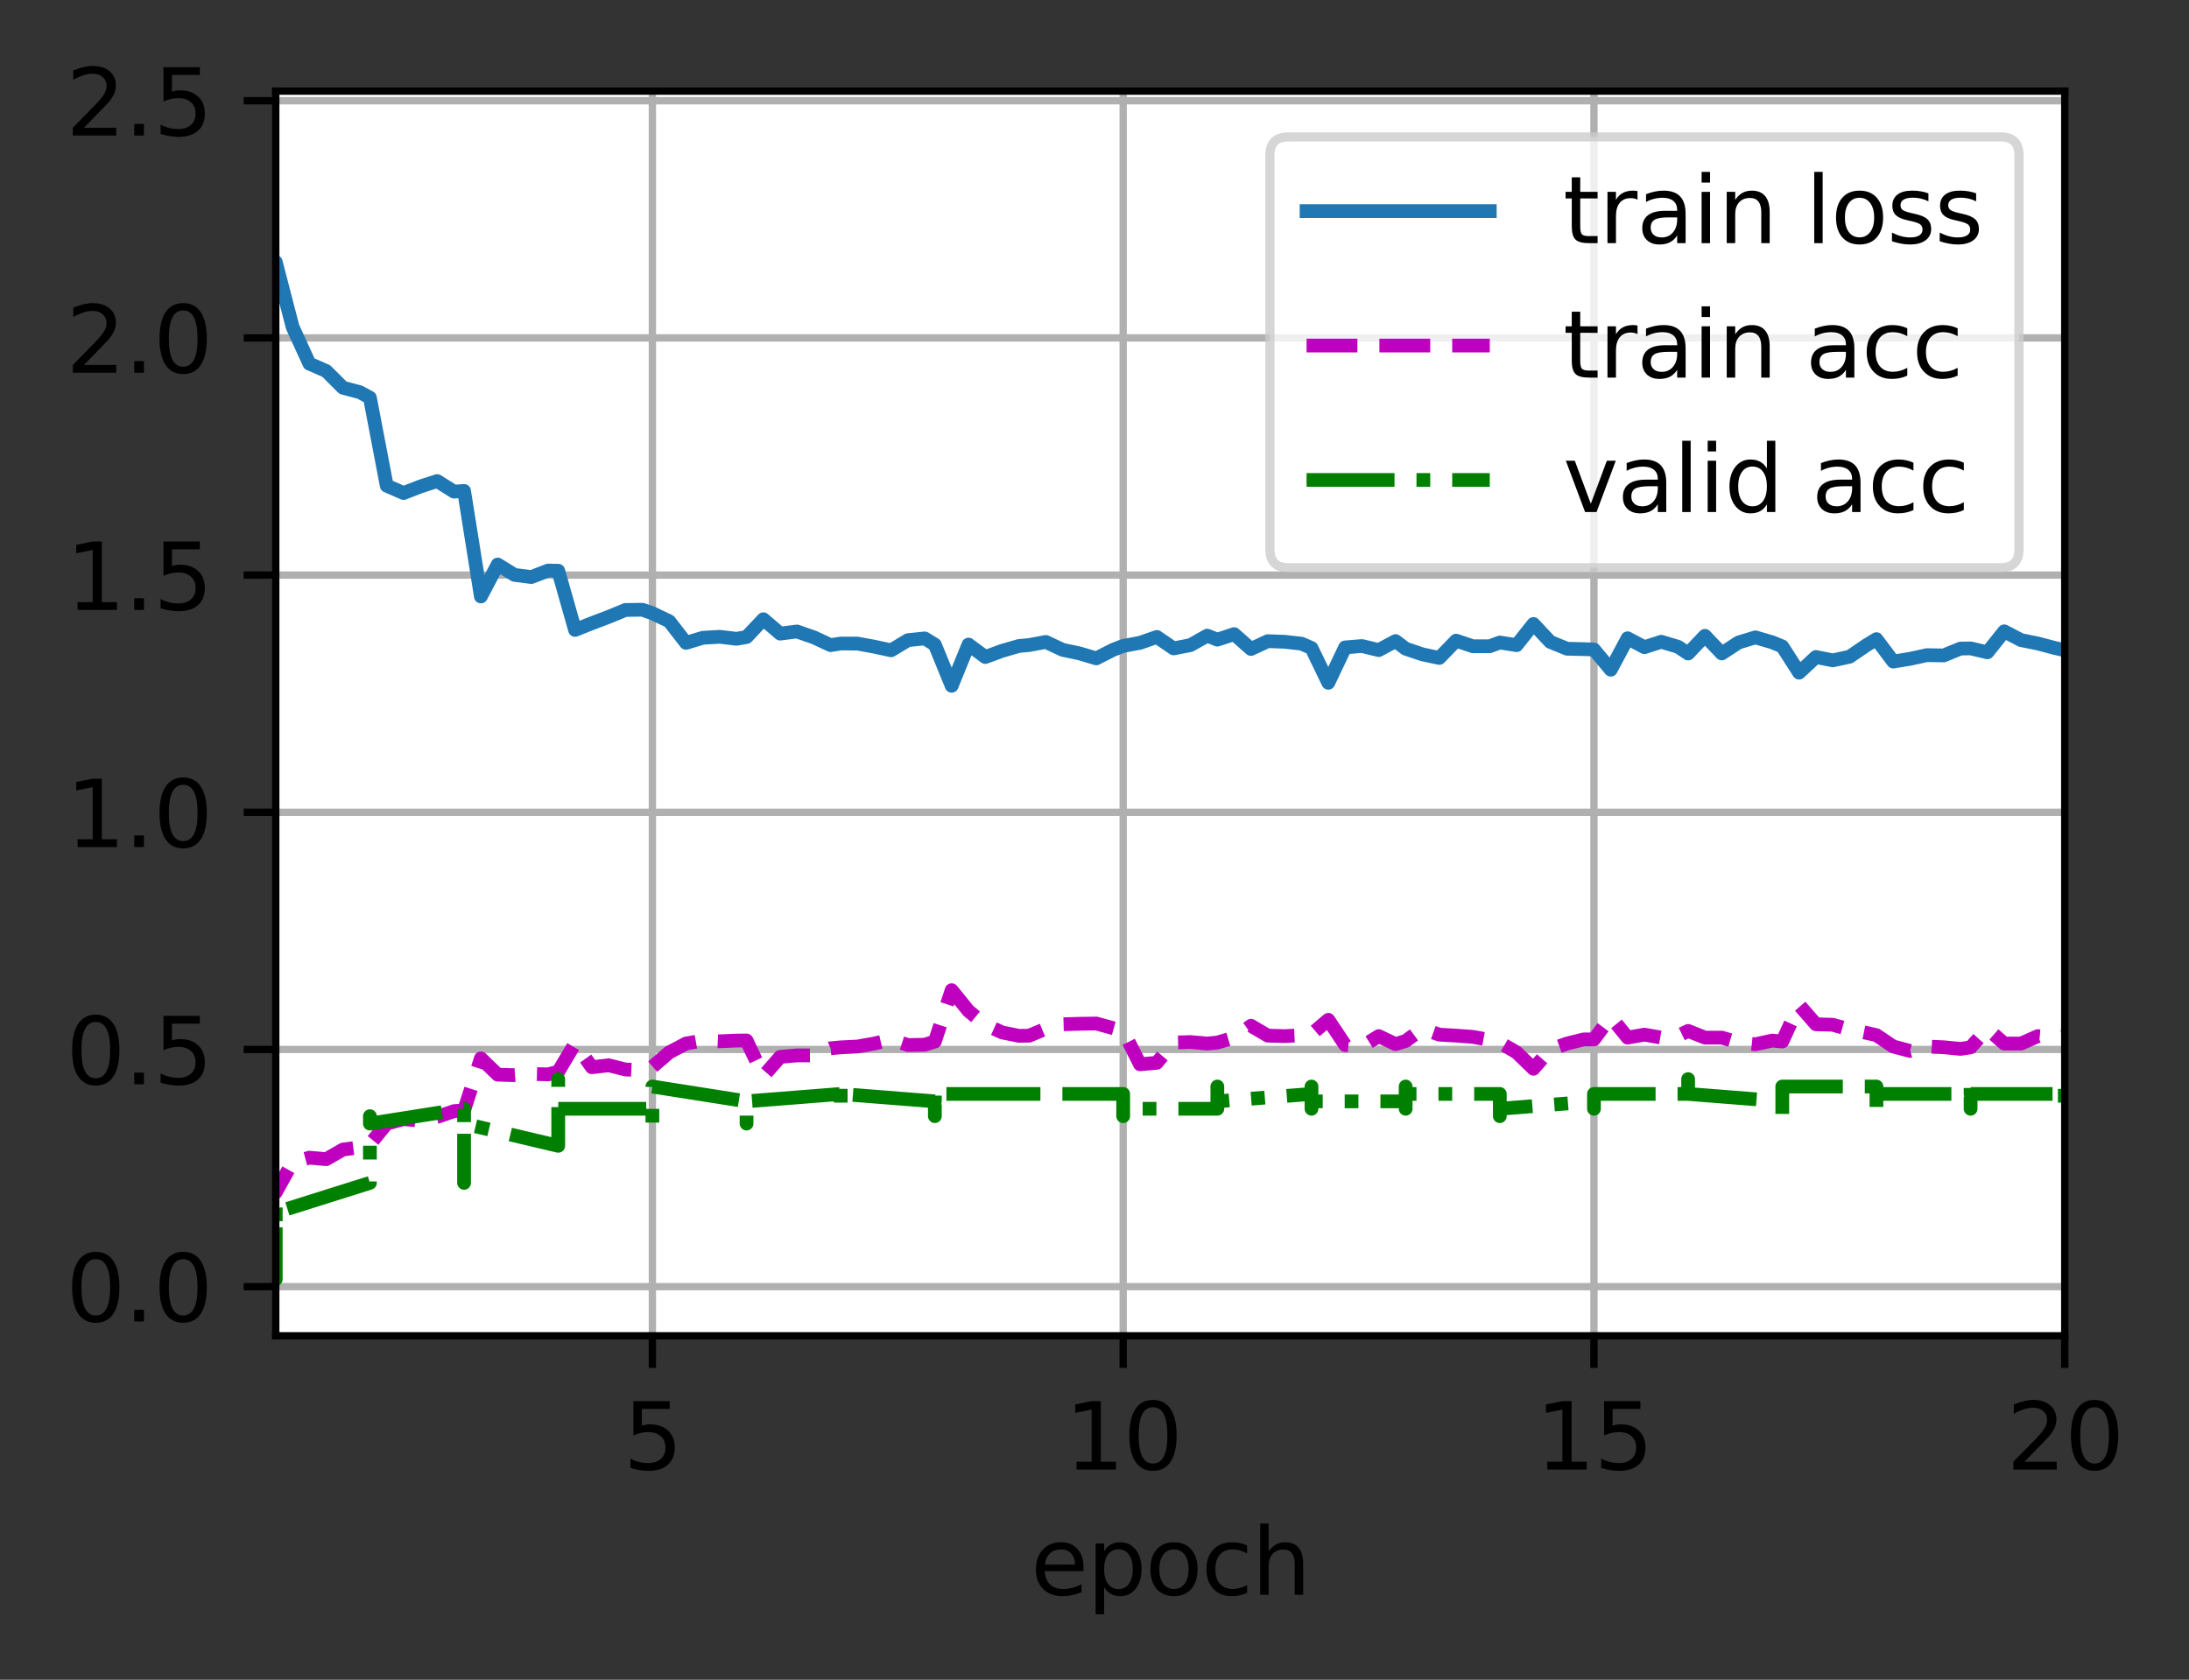 <?xml version="1.0" encoding="utf-8" standalone="no"?>
<!DOCTYPE svg PUBLIC "-//W3C//DTD SVG 1.1//EN"
  "http://www.w3.org/Graphics/SVG/1.1/DTD/svg11.dtd">
<svg height="183.407pt" version="1.1" viewBox="0 0 238.966 183.407" width="238.966pt" xmlns="http://www.w3.org/2000/svg" xmlns:xlink="http://www.w3.org/1999/xlink">
 <rect x="0" y="0" width="238.966" height="183.407" fill="#333333" stroke="none"/>
 <defs>
  <style type="text/css">*{stroke-linecap:butt;stroke-linejoin:round;}</style>
 </defs>
 <g id="figure_1">
  <g id="patch_1">
   <path d="M 0 183.407 
L 238.966 183.407 
L 238.966 0 
L 0 0 
z
" style="fill:none;"/>
  </g>
  <g id="axes_1">
   <g id="patch_2">
    <path d="M 30.103 145.85 
L 225.403 145.85 
L 225.403 9.95 
L 30.103 9.95 
z
" style="fill:#ffffff;"/>
   </g>
   <g id="matplotlib.axis_1">
    <g id="xtick_1">
     <g id="line2d_1">
      <path clip-path="url(#p17393585a7)" d="M 71.219 145.85 
L 71.219 9.95 
" style="fill:none;stroke:#b0b0b0;stroke-linecap:square;stroke-width:0.8;"/>
     </g>
     <g id="line2d_2">
      <defs>
       <path d="M 0 0 
L 0 3.5 
" id="mb99755f80c" style="stroke:#000000;stroke-width:0.8;"/>
      </defs>
      <g>
       <use style="stroke:#000000;stroke-width:0.8;" x="71.219" xlink:href="#mb99755f80c" y="145.85"/>
      </g>
     </g>
     <g id="text_1">
      <!-- 5 -->
      <g transform="translate(68.038 160.449)scale(0.1 -0.1)">
       <defs>
        <path d="M 691 4666 
L 3169 4666 
L 3169 4134 
L 1269 4134 
L 1269 2991 
Q 1406 3038 1543 3061 
Q 1681 3084 1819 3084 
Q 2600 3084 3056 2656 
Q 3513 2228 3513 1497 
Q 3513 744 3044 326 
Q 2575 -91 1722 -91 
Q 1428 -91 1123 -41 
Q 819 9 494 109 
L 494 744 
Q 775 591 1075 516 
Q 1375 441 1709 441 
Q 2250 441 2565 725 
Q 2881 1009 2881 1497 
Q 2881 1984 2565 2268 
Q 2250 2553 1709 2553 
Q 1456 2553 1204 2497 
Q 953 2441 691 2322 
L 691 4666 
z
" id="DejaVuSans-35" transform="scale(0.016)"/>
       </defs>
       <use xlink:href="#DejaVuSans-35"/>
      </g>
     </g>
    </g>
    <g id="xtick_2">
     <g id="line2d_3">
      <path clip-path="url(#p17393585a7)" d="M 122.614 145.85 
L 122.614 9.95 
" style="fill:none;stroke:#b0b0b0;stroke-linecap:square;stroke-width:0.8;"/>
     </g>
     <g id="line2d_4">
      <g>
       <use style="stroke:#000000;stroke-width:0.8;" x="122.614" xlink:href="#mb99755f80c" y="145.85"/>
      </g>
     </g>
     <g id="text_2">
      <!-- 10 -->
      <g transform="translate(116.251 160.449)scale(0.1 -0.1)">
       <defs>
        <path d="M 794 531 
L 1825 531 
L 1825 4091 
L 703 3866 
L 703 4441 
L 1819 4666 
L 2450 4666 
L 2450 531 
L 3481 531 
L 3481 0 
L 794 0 
L 794 531 
z
" id="DejaVuSans-31" transform="scale(0.016)"/>
        <path d="M 2034 4250 
Q 1547 4250 1301 3770 
Q 1056 3291 1056 2328 
Q 1056 1369 1301 889 
Q 1547 409 2034 409 
Q 2525 409 2770 889 
Q 3016 1369 3016 2328 
Q 3016 3291 2770 3770 
Q 2525 4250 2034 4250 
z
M 2034 4750 
Q 2819 4750 3233 4129 
Q 3647 3509 3647 2328 
Q 3647 1150 3233 529 
Q 2819 -91 2034 -91 
Q 1250 -91 836 529 
Q 422 1150 422 2328 
Q 422 3509 836 4129 
Q 1250 4750 2034 4750 
z
" id="DejaVuSans-30" transform="scale(0.016)"/>
       </defs>
       <use xlink:href="#DejaVuSans-31"/>
       <use x="63.623" xlink:href="#DejaVuSans-30"/>
      </g>
     </g>
    </g>
    <g id="xtick_3">
     <g id="line2d_5">
      <path clip-path="url(#p17393585a7)" d="M 174.008 145.85 
L 174.008 9.95 
" style="fill:none;stroke:#b0b0b0;stroke-linecap:square;stroke-width:0.8;"/>
     </g>
     <g id="line2d_6">
      <g>
       <use style="stroke:#000000;stroke-width:0.8;" x="174.008" xlink:href="#mb99755f80c" y="145.85"/>
      </g>
     </g>
     <g id="text_3">
      <!-- 15 -->
      <g transform="translate(167.646 160.449)scale(0.1 -0.1)">
       <use xlink:href="#DejaVuSans-31"/>
       <use x="63.623" xlink:href="#DejaVuSans-35"/>
      </g>
     </g>
    </g>
    <g id="xtick_4">
     <g id="line2d_7">
      <path clip-path="url(#p17393585a7)" d="M 225.403 145.85 
L 225.403 9.95 
" style="fill:none;stroke:#b0b0b0;stroke-linecap:square;stroke-width:0.8;"/>
     </g>
     <g id="line2d_8">
      <g>
       <use style="stroke:#000000;stroke-width:0.8;" x="225.403" xlink:href="#mb99755f80c" y="145.85"/>
      </g>
     </g>
     <g id="text_4">
      <!-- 20 -->
      <g transform="translate(219.041 160.449)scale(0.1 -0.1)">
       <defs>
        <path d="M 1228 531 
L 3431 531 
L 3431 0 
L 469 0 
L 469 531 
Q 828 903 1448 1529 
Q 2069 2156 2228 2338 
Q 2531 2678 2651 2914 
Q 2772 3150 2772 3378 
Q 2772 3750 2511 3984 
Q 2250 4219 1831 4219 
Q 1534 4219 1204 4116 
Q 875 4013 500 3803 
L 500 4441 
Q 881 4594 1212 4672 
Q 1544 4750 1819 4750 
Q 2544 4750 2975 4387 
Q 3406 4025 3406 3419 
Q 3406 3131 3298 2873 
Q 3191 2616 2906 2266 
Q 2828 2175 2409 1742 
Q 1991 1309 1228 531 
z
" id="DejaVuSans-32" transform="scale(0.016)"/>
       </defs>
       <use xlink:href="#DejaVuSans-32"/>
       <use x="63.623" xlink:href="#DejaVuSans-30"/>
      </g>
     </g>
    </g>
    <g id="text_5">
     <!-- epoch -->
     <g transform="translate(112.525 174.127)scale(0.1 -0.1)">
      <defs>
       <path d="M 3597 1894 
L 3597 1613 
L 953 1613 
Q 991 1019 1311 708 
Q 1631 397 2203 397 
Q 2534 397 2845 478 
Q 3156 559 3463 722 
L 3463 178 
Q 3153 47 2828 -22 
Q 2503 -91 2169 -91 
Q 1331 -91 842 396 
Q 353 884 353 1716 
Q 353 2575 817 3079 
Q 1281 3584 2069 3584 
Q 2775 3584 3186 3129 
Q 3597 2675 3597 1894 
z
M 3022 2063 
Q 3016 2534 2758 2815 
Q 2500 3097 2075 3097 
Q 1594 3097 1305 2825 
Q 1016 2553 972 2059 
L 3022 2063 
z
" id="DejaVuSans-65" transform="scale(0.016)"/>
       <path d="M 1159 525 
L 1159 -1331 
L 581 -1331 
L 581 3500 
L 1159 3500 
L 1159 2969 
Q 1341 3281 1617 3432 
Q 1894 3584 2278 3584 
Q 2916 3584 3314 3078 
Q 3713 2572 3713 1747 
Q 3713 922 3314 415 
Q 2916 -91 2278 -91 
Q 1894 -91 1617 61 
Q 1341 213 1159 525 
z
M 3116 1747 
Q 3116 2381 2855 2742 
Q 2594 3103 2138 3103 
Q 1681 3103 1420 2742 
Q 1159 2381 1159 1747 
Q 1159 1113 1420 752 
Q 1681 391 2138 391 
Q 2594 391 2855 752 
Q 3116 1113 3116 1747 
z
" id="DejaVuSans-70" transform="scale(0.016)"/>
       <path d="M 1959 3097 
Q 1497 3097 1228 2736 
Q 959 2375 959 1747 
Q 959 1119 1226 758 
Q 1494 397 1959 397 
Q 2419 397 2687 759 
Q 2956 1122 2956 1747 
Q 2956 2369 2687 2733 
Q 2419 3097 1959 3097 
z
M 1959 3584 
Q 2709 3584 3137 3096 
Q 3566 2609 3566 1747 
Q 3566 888 3137 398 
Q 2709 -91 1959 -91 
Q 1206 -91 779 398 
Q 353 888 353 1747 
Q 353 2609 779 3096 
Q 1206 3584 1959 3584 
z
" id="DejaVuSans-6f" transform="scale(0.016)"/>
       <path d="M 3122 3366 
L 3122 2828 
Q 2878 2963 2633 3030 
Q 2388 3097 2138 3097 
Q 1578 3097 1268 2742 
Q 959 2388 959 1747 
Q 959 1106 1268 751 
Q 1578 397 2138 397 
Q 2388 397 2633 464 
Q 2878 531 3122 666 
L 3122 134 
Q 2881 22 2623 -34 
Q 2366 -91 2075 -91 
Q 1284 -91 818 406 
Q 353 903 353 1747 
Q 353 2603 823 3093 
Q 1294 3584 2113 3584 
Q 2378 3584 2631 3529 
Q 2884 3475 3122 3366 
z
" id="DejaVuSans-63" transform="scale(0.016)"/>
       <path d="M 3513 2113 
L 3513 0 
L 2938 0 
L 2938 2094 
Q 2938 2591 2744 2837 
Q 2550 3084 2163 3084 
Q 1697 3084 1428 2787 
Q 1159 2491 1159 1978 
L 1159 0 
L 581 0 
L 581 4863 
L 1159 4863 
L 1159 2956 
Q 1366 3272 1645 3428 
Q 1925 3584 2291 3584 
Q 2894 3584 3203 3211 
Q 3513 2838 3513 2113 
z
" id="DejaVuSans-68" transform="scale(0.016)"/>
      </defs>
      <use xlink:href="#DejaVuSans-65"/>
      <use x="61.523" xlink:href="#DejaVuSans-70"/>
      <use x="125" xlink:href="#DejaVuSans-6f"/>
      <use x="186.182" xlink:href="#DejaVuSans-63"/>
      <use x="241.162" xlink:href="#DejaVuSans-68"/>
     </g>
    </g>
   </g>
   <g id="matplotlib.axis_2">
    <g id="ytick_1">
     <g id="line2d_9">
      <path clip-path="url(#p17393585a7)" d="M 30.103 140.482 
L 225.403 140.482 
" style="fill:none;stroke:#b0b0b0;stroke-linecap:square;stroke-width:0.8;"/>
     </g>
     <g id="line2d_10">
      <defs>
       <path d="M 0 0 
L -3.5 0 
" id="m2033b0dede" style="stroke:#000000;stroke-width:0.8;"/>
      </defs>
      <g>
       <use style="stroke:#000000;stroke-width:0.8;" x="30.103" xlink:href="#m2033b0dede" y="140.482"/>
      </g>
     </g>
     <g id="text_6">
      <!-- 0.0 -->
      <g transform="translate(7.2 144.282)scale(0.1 -0.1)">
       <defs>
        <path d="M 684 794 
L 1344 794 
L 1344 0 
L 684 0 
L 684 794 
z
" id="DejaVuSans-2e" transform="scale(0.016)"/>
       </defs>
       <use xlink:href="#DejaVuSans-30"/>
       <use x="63.623" xlink:href="#DejaVuSans-2e"/>
       <use x="95.41" xlink:href="#DejaVuSans-30"/>
      </g>
     </g>
    </g>
    <g id="ytick_2">
     <g id="line2d_11">
      <path clip-path="url(#p17393585a7)" d="M 30.103 114.586 
L 225.403 114.586 
" style="fill:none;stroke:#b0b0b0;stroke-linecap:square;stroke-width:0.8;"/>
     </g>
     <g id="line2d_12">
      <g>
       <use style="stroke:#000000;stroke-width:0.8;" x="30.103" xlink:href="#m2033b0dede" y="114.586"/>
      </g>
     </g>
     <g id="text_7">
      <!-- 0.5 -->
      <g transform="translate(7.2 118.385)scale(0.1 -0.1)">
       <use xlink:href="#DejaVuSans-30"/>
       <use x="63.623" xlink:href="#DejaVuSans-2e"/>
       <use x="95.41" xlink:href="#DejaVuSans-35"/>
      </g>
     </g>
    </g>
    <g id="ytick_3">
     <g id="line2d_13">
      <path clip-path="url(#p17393585a7)" d="M 30.103 88.689 
L 225.403 88.689 
" style="fill:none;stroke:#b0b0b0;stroke-linecap:square;stroke-width:0.8;"/>
     </g>
     <g id="line2d_14">
      <g>
       <use style="stroke:#000000;stroke-width:0.8;" x="30.103" xlink:href="#m2033b0dede" y="88.689"/>
      </g>
     </g>
     <g id="text_8">
      <!-- 1.0 -->
      <g transform="translate(7.2 92.488)scale(0.1 -0.1)">
       <use xlink:href="#DejaVuSans-31"/>
       <use x="63.623" xlink:href="#DejaVuSans-2e"/>
       <use x="95.41" xlink:href="#DejaVuSans-30"/>
      </g>
     </g>
    </g>
    <g id="ytick_4">
     <g id="line2d_15">
      <path clip-path="url(#p17393585a7)" d="M 30.103 62.792 
L 225.403 62.792 
" style="fill:none;stroke:#b0b0b0;stroke-linecap:square;stroke-width:0.8;"/>
     </g>
     <g id="line2d_16">
      <g>
       <use style="stroke:#000000;stroke-width:0.8;" x="30.103" xlink:href="#m2033b0dede" y="62.792"/>
      </g>
     </g>
     <g id="text_9">
      <!-- 1.5 -->
      <g transform="translate(7.2 66.592)scale(0.1 -0.1)">
       <use xlink:href="#DejaVuSans-31"/>
       <use x="63.623" xlink:href="#DejaVuSans-2e"/>
       <use x="95.41" xlink:href="#DejaVuSans-35"/>
      </g>
     </g>
    </g>
    <g id="ytick_5">
     <g id="line2d_17">
      <path clip-path="url(#p17393585a7)" d="M 30.103 36.896 
L 225.403 36.896 
" style="fill:none;stroke:#b0b0b0;stroke-linecap:square;stroke-width:0.8;"/>
     </g>
     <g id="line2d_18">
      <g>
       <use style="stroke:#000000;stroke-width:0.8;" x="30.103" xlink:href="#m2033b0dede" y="36.896"/>
      </g>
     </g>
     <g id="text_10">
      <!-- 2.0 -->
      <g transform="translate(7.2 40.695)scale(0.1 -0.1)">
       <use xlink:href="#DejaVuSans-32"/>
       <use x="63.623" xlink:href="#DejaVuSans-2e"/>
       <use x="95.41" xlink:href="#DejaVuSans-30"/>
      </g>
     </g>
    </g>
    <g id="ytick_6">
     <g id="line2d_19">
      <path clip-path="url(#p17393585a7)" d="M 30.103 10.999 
L 225.403 10.999 
" style="fill:none;stroke:#b0b0b0;stroke-linecap:square;stroke-width:0.8;"/>
     </g>
     <g id="line2d_20">
      <g>
       <use style="stroke:#000000;stroke-width:0.8;" x="30.103" xlink:href="#m2033b0dede" y="10.999"/>
      </g>
     </g>
     <g id="text_11">
      <!-- 2.5 -->
      <g transform="translate(7.2 14.798)scale(0.1 -0.1)">
       <use xlink:href="#DejaVuSans-32"/>
       <use x="63.623" xlink:href="#DejaVuSans-2e"/>
       <use x="95.41" xlink:href="#DejaVuSans-35"/>
      </g>
     </g>
    </g>
   </g>
   <g id="line2d_21">
    <path clip-path="url(#p17393585a7)" d="M 21.66 16.128 
L 23.495 21.272 
L 25.331 25.634 
L 27.166 27.629 
L 29.002 28.567 
L 30.103 28.603 
L 31.939 35.688 
L 33.774 39.705 
L 35.61 40.507 
L 37.445 42.338 
L 39.281 42.821 
L 40.382 43.423 
L 42.218 53.03 
L 44.053 53.832 
L 45.889 53.119 
L 47.724 52.523 
L 49.56 53.677 
L 50.661 53.601 
L 52.497 65.125 
L 54.332 61.636 
L 56.168 62.771 
L 58.003 63.006 
L 59.839 62.294 
L 60.94 62.315 
L 62.775 68.778 
L 64.611 68.05 
L 66.447 67.351 
L 68.282 66.598 
L 70.118 66.574 
L 71.219 66.954 
L 73.054 67.829 
L 74.89 70.193 
L 76.725 69.637 
L 78.561 69.527 
L 80.397 69.746 
L 81.498 69.557 
L 83.333 67.61 
L 85.169 69.182 
L 87.004 68.948 
L 88.84 69.588 
L 90.675 70.439 
L 91.777 70.264 
L 93.612 70.27 
L 95.448 70.608 
L 97.283 71.003 
L 99.119 69.895 
L 100.954 69.705 
L 102.056 70.386 
L 103.891 74.879 
L 105.727 70.376 
L 107.562 71.736 
L 109.398 71.061 
L 111.233 70.53 
L 112.335 70.43 
L 114.17 70.088 
L 116.006 70.952 
L 117.841 71.338 
L 119.677 71.885 
L 121.512 70.951 
L 122.614 70.527 
L 124.449 70.187 
L 126.285 69.545 
L 128.12 70.795 
L 129.956 70.438 
L 131.791 69.401 
L 132.893 69.84 
L 134.728 69.236 
L 136.564 70.859 
L 138.399 70.006 
L 140.235 70.072 
L 142.07 70.275 
L 143.172 70.75 
L 145.007 74.552 
L 146.843 70.687 
L 148.678 70.536 
L 150.514 70.979 
L 152.349 69.994 
L 153.45 70.828 
L 155.286 71.446 
L 157.122 71.837 
L 158.957 69.948 
L 160.793 70.563 
L 162.628 70.561 
L 163.729 70.152 
L 165.565 70.442 
L 167.4 68.128 
L 169.236 70.086 
L 171.072 70.833 
L 172.907 70.876 
L 174.008 70.917 
L 175.844 73.123 
L 177.679 69.689 
L 179.515 70.664 
L 181.35 70.07 
L 183.186 70.618 
L 184.287 71.352 
L 186.123 69.42 
L 187.958 71.348 
L 189.794 70.149 
L 191.629 69.59 
L 193.465 70.127 
L 194.566 70.58 
L 196.402 73.444 
L 198.237 71.732 
L 200.073 72.101 
L 201.908 71.709 
L 203.744 70.456 
L 204.845 69.784 
L 206.681 72.232 
L 208.516 71.934 
L 210.352 71.531 
L 212.187 71.562 
L 214.023 70.814 
L 215.124 70.792 
L 216.96 71.225 
L 218.795 68.931 
L 220.631 69.89 
L 222.466 70.26 
L 224.302 70.746 
L 225.403 70.99 
" style="fill:none;stroke:#1f77b4;stroke-linecap:square;stroke-width:1.5;"/>
   </g>
   <g id="line2d_22">
    <path clip-path="url(#p17393585a7)" d="M 21.66 135.627 
L 23.495 133.199 
L 25.331 131.203 
L 27.166 131.095 
L 29.002 130.447 
L 30.103 130.193 
L 31.939 126.887 
L 33.774 126.401 
L 35.61 126.563 
L 37.445 125.511 
L 39.281 125.268 
L 40.382 124.933 
L 42.218 122.678 
L 44.053 122.193 
L 45.889 122.355 
L 47.724 121.95 
L 49.56 121.319 
L 50.661 121.233 
L 52.497 115.557 
L 54.332 117.337 
L 56.168 117.391 
L 58.003 117.256 
L 59.839 117.305 
L 60.94 117.013 
L 62.775 113.938 
L 64.611 116.528 
L 66.447 116.312 
L 68.282 116.771 
L 70.118 116.852 
L 71.219 116.493 
L 73.054 114.909 
L 74.89 113.938 
L 76.725 113.615 
L 78.561 113.695 
L 80.397 113.615 
L 81.498 113.603 
L 83.333 117.499 
L 85.169 115.395 
L 87.004 115.233 
L 88.84 115.233 
L 90.675 114.456 
L 91.777 114.354 
L 93.612 114.262 
L 95.448 113.938 
L 97.283 113.507 
L 99.119 114.1 
L 100.954 114.068 
L 102.056 113.719 
L 103.891 108.112 
L 105.727 110.377 
L 107.562 111.888 
L 109.398 112.724 
L 111.233 113.097 
L 112.335 113.083 
L 114.17 112.32 
L 116.006 111.834 
L 117.841 111.78 
L 119.677 111.753 
L 121.512 112.255 
L 122.614 112.562 
L 124.449 116.204 
L 126.285 116.042 
L 128.12 113.83 
L 129.956 113.776 
L 131.791 113.938 
L 132.893 113.834 
L 134.728 113.291 
L 136.564 111.996 
L 138.399 113.075 
L 140.235 113.129 
L 142.07 113.032 
L 143.172 112.909 
L 145.007 111.349 
L 146.843 114.1 
L 148.678 114.262 
L 150.514 113.129 
L 152.349 114.003 
L 153.45 113.661 
L 155.286 112.32 
L 157.122 112.967 
L 158.957 113.075 
L 160.793 113.21 
L 162.628 113.55 
L 163.729 113.834 
L 165.565 114.909 
L 167.4 116.69 
L 169.236 114.586 
L 171.072 113.938 
L 172.907 113.485 
L 174.008 113.487 
L 175.844 111.025 
L 177.679 113.291 
L 179.515 112.967 
L 181.35 113.291 
L 183.186 113.097 
L 184.287 112.562 
L 186.123 113.291 
L 187.958 113.291 
L 189.794 113.83 
L 191.629 114.019 
L 193.465 113.615 
L 194.566 113.719 
L 196.402 109.73 
L 198.237 111.834 
L 200.073 111.888 
L 201.908 112.401 
L 203.744 112.773 
L 204.845 113.025 
L 206.681 114.262 
L 208.516 114.748 
L 210.352 114.262 
L 212.187 114.343 
L 214.023 114.521 
L 215.124 114.354 
L 216.96 112.32 
L 218.795 113.938 
L 220.631 113.938 
L 222.466 113.129 
L 224.302 113.291 
L 225.403 113.141 
" style="fill:none;stroke:#bf00bf;stroke-dasharray:5.55,2.4;stroke-dashoffset:0;stroke-width:1.5;"/>
   </g>
   <g id="line2d_23">
    <path clip-path="url(#p17393585a7)" d="M 30.103 134.008 
L 30.103 139.673 
L 30.103 131.58 
L 30.103 132.39 
L 40.382 129.153 
L 40.382 121.869 
L 40.382 122.678 
L 50.661 121.06 
L 50.661 121.06 
L 50.661 129.153 
L 50.661 122.678 
L 60.94 125.106 
L 60.94 117.823 
L 60.94 121.06 
L 71.219 121.06 
L 71.219 121.06 
L 71.219 122.678 
L 71.219 118.632 
L 71.219 118.632 
L 81.498 120.251 
L 81.498 122.678 
L 81.498 120.251 
L 91.777 119.441 
L 91.777 121.06 
L 91.777 118.632 
L 91.777 119.441 
L 102.056 120.251 
L 102.056 120.251 
L 102.056 119.441 
L 102.056 121.869 
L 102.056 119.441 
L 112.335 119.441 
L 112.335 119.441 
L 112.335 118.632 
L 112.335 120.251 
L 112.335 119.441 
L 122.614 119.441 
L 122.614 119.441 
L 122.614 121.869 
L 122.614 121.06 
L 132.893 121.06 
L 132.893 121.06 
L 132.893 118.632 
L 132.893 120.251 
L 143.172 119.441 
L 143.172 121.06 
L 143.172 118.632 
L 143.172 120.251 
L 153.45 120.251 
L 153.45 120.251 
L 153.45 118.632 
L 153.45 121.06 
L 153.45 119.441 
L 163.729 119.441 
L 163.729 121.869 
L 163.729 121.06 
L 174.008 120.251 
L 174.008 121.06 
L 174.008 119.441 
L 174.008 119.441 
L 184.287 119.441 
L 184.287 120.251 
L 184.287 117.823 
L 184.287 119.441 
L 194.566 120.251 
L 194.566 122.678 
L 194.566 118.632 
L 194.566 118.632 
L 204.845 118.632 
L 204.845 118.632 
L 204.845 121.06 
L 204.845 119.441 
L 215.124 119.441 
L 215.124 119.441 
L 215.124 121.06 
L 215.124 118.632 
L 215.124 119.441 
L 225.403 119.441 
L 225.403 119.441 
L 225.403 118.632 
L 225.403 121.06 
L 225.403 120.251 
" style="fill:none;stroke:#008000;stroke-dasharray:9.6,2.4,1.5,2.4;stroke-dashoffset:0;stroke-width:1.5;"/>
   </g>
   <g id="patch_3">
    <path d="M 30.103 145.85 
L 30.103 9.95 
" style="fill:none;stroke:#000000;stroke-linecap:square;stroke-linejoin:miter;stroke-width:0.8;"/>
   </g>
   <g id="patch_4">
    <path d="M 225.403 145.85 
L 225.403 9.95 
" style="fill:none;stroke:#000000;stroke-linecap:square;stroke-linejoin:miter;stroke-width:0.8;"/>
   </g>
   <g id="patch_5">
    <path d="M 30.103 145.85 
L 225.403 145.85 
" style="fill:none;stroke:#000000;stroke-linecap:square;stroke-linejoin:miter;stroke-width:0.8;"/>
   </g>
   <g id="patch_6">
    <path d="M 30.103 9.95 
L 225.403 9.95 
" style="fill:none;stroke:#000000;stroke-linecap:square;stroke-linejoin:miter;stroke-width:0.8;"/>
   </g>
   <g id="legend_1">
    <g id="patch_7">
     <path d="M 140.634 61.985 
L 218.403 61.985 
Q 220.403 61.985 220.403 59.985 
L 220.403 16.95 
Q 220.403 14.95 218.403 14.95 
L 140.634 14.95 
Q 138.634 14.95 138.634 16.95 
L 138.634 59.985 
Q 138.634 61.985 140.634 61.985 
z
" style="fill:#ffffff;opacity:0.8;stroke:#cccccc;stroke-linejoin:miter;"/>
    </g>
    <g id="line2d_24">
     <path d="M 142.634 23.049 
L 162.634 23.049 
" style="fill:none;stroke:#1f77b4;stroke-linecap:square;stroke-width:1.5;"/>
    </g>
    <g id="line2d_25"/>
    <g id="text_12">
     <!-- train loss -->
     <g transform="translate(170.634 26.549)scale(0.1 -0.1)">
      <defs>
       <path d="M 1172 4494 
L 1172 3500 
L 2356 3500 
L 2356 3053 
L 1172 3053 
L 1172 1153 
Q 1172 725 1289 603 
Q 1406 481 1766 481 
L 2356 481 
L 2356 0 
L 1766 0 
Q 1100 0 847 248 
Q 594 497 594 1153 
L 594 3053 
L 172 3053 
L 172 3500 
L 594 3500 
L 594 4494 
L 1172 4494 
z
" id="DejaVuSans-74" transform="scale(0.016)"/>
       <path d="M 2631 2963 
Q 2534 3019 2420 3045 
Q 2306 3072 2169 3072 
Q 1681 3072 1420 2755 
Q 1159 2438 1159 1844 
L 1159 0 
L 581 0 
L 581 3500 
L 1159 3500 
L 1159 2956 
Q 1341 3275 1631 3429 
Q 1922 3584 2338 3584 
Q 2397 3584 2469 3576 
Q 2541 3569 2628 3553 
L 2631 2963 
z
" id="DejaVuSans-72" transform="scale(0.016)"/>
       <path d="M 2194 1759 
Q 1497 1759 1228 1600 
Q 959 1441 959 1056 
Q 959 750 1161 570 
Q 1363 391 1709 391 
Q 2188 391 2477 730 
Q 2766 1069 2766 1631 
L 2766 1759 
L 2194 1759 
z
M 3341 1997 
L 3341 0 
L 2766 0 
L 2766 531 
Q 2569 213 2275 61 
Q 1981 -91 1556 -91 
Q 1019 -91 701 211 
Q 384 513 384 1019 
Q 384 1609 779 1909 
Q 1175 2209 1959 2209 
L 2766 2209 
L 2766 2266 
Q 2766 2663 2505 2880 
Q 2244 3097 1772 3097 
Q 1472 3097 1187 3025 
Q 903 2953 641 2809 
L 641 3341 
Q 956 3463 1253 3523 
Q 1550 3584 1831 3584 
Q 2591 3584 2966 3190 
Q 3341 2797 3341 1997 
z
" id="DejaVuSans-61" transform="scale(0.016)"/>
       <path d="M 603 3500 
L 1178 3500 
L 1178 0 
L 603 0 
L 603 3500 
z
M 603 4863 
L 1178 4863 
L 1178 4134 
L 603 4134 
L 603 4863 
z
" id="DejaVuSans-69" transform="scale(0.016)"/>
       <path d="M 3513 2113 
L 3513 0 
L 2938 0 
L 2938 2094 
Q 2938 2591 2744 2837 
Q 2550 3084 2163 3084 
Q 1697 3084 1428 2787 
Q 1159 2491 1159 1978 
L 1159 0 
L 581 0 
L 581 3500 
L 1159 3500 
L 1159 2956 
Q 1366 3272 1645 3428 
Q 1925 3584 2291 3584 
Q 2894 3584 3203 3211 
Q 3513 2838 3513 2113 
z
" id="DejaVuSans-6e" transform="scale(0.016)"/>
       <path id="DejaVuSans-20" transform="scale(0.016)"/>
       <path d="M 603 4863 
L 1178 4863 
L 1178 0 
L 603 0 
L 603 4863 
z
" id="DejaVuSans-6c" transform="scale(0.016)"/>
       <path d="M 2834 3397 
L 2834 2853 
Q 2591 2978 2328 3040 
Q 2066 3103 1784 3103 
Q 1356 3103 1142 2972 
Q 928 2841 928 2578 
Q 928 2378 1081 2264 
Q 1234 2150 1697 2047 
L 1894 2003 
Q 2506 1872 2764 1633 
Q 3022 1394 3022 966 
Q 3022 478 2636 193 
Q 2250 -91 1575 -91 
Q 1294 -91 989 -36 
Q 684 19 347 128 
L 347 722 
Q 666 556 975 473 
Q 1284 391 1588 391 
Q 1994 391 2212 530 
Q 2431 669 2431 922 
Q 2431 1156 2273 1281 
Q 2116 1406 1581 1522 
L 1381 1569 
Q 847 1681 609 1914 
Q 372 2147 372 2553 
Q 372 3047 722 3315 
Q 1072 3584 1716 3584 
Q 2034 3584 2315 3537 
Q 2597 3491 2834 3397 
z
" id="DejaVuSans-73" transform="scale(0.016)"/>
      </defs>
      <use xlink:href="#DejaVuSans-74"/>
      <use x="39.209" xlink:href="#DejaVuSans-72"/>
      <use x="80.322" xlink:href="#DejaVuSans-61"/>
      <use x="141.602" xlink:href="#DejaVuSans-69"/>
      <use x="169.385" xlink:href="#DejaVuSans-6e"/>
      <use x="232.764" xlink:href="#DejaVuSans-20"/>
      <use x="264.551" xlink:href="#DejaVuSans-6c"/>
      <use x="292.334" xlink:href="#DejaVuSans-6f"/>
      <use x="353.516" xlink:href="#DejaVuSans-73"/>
      <use x="405.615" xlink:href="#DejaVuSans-73"/>
     </g>
    </g>
    <g id="line2d_26">
     <path d="M 142.634 37.727 
L 162.634 37.727 
" style="fill:none;stroke:#bf00bf;stroke-dasharray:5.55,2.4;stroke-dashoffset:0;stroke-width:1.5;"/>
    </g>
    <g id="line2d_27"/>
    <g id="text_13">
     <!-- train acc -->
     <g transform="translate(170.634 41.227)scale(0.1 -0.1)">
      <use xlink:href="#DejaVuSans-74"/>
      <use x="39.209" xlink:href="#DejaVuSans-72"/>
      <use x="80.322" xlink:href="#DejaVuSans-61"/>
      <use x="141.602" xlink:href="#DejaVuSans-69"/>
      <use x="169.385" xlink:href="#DejaVuSans-6e"/>
      <use x="232.764" xlink:href="#DejaVuSans-20"/>
      <use x="264.551" xlink:href="#DejaVuSans-61"/>
      <use x="325.83" xlink:href="#DejaVuSans-63"/>
      <use x="380.811" xlink:href="#DejaVuSans-63"/>
     </g>
    </g>
    <g id="line2d_28">
     <path d="M 142.634 52.405 
L 162.634 52.405 
" style="fill:none;stroke:#008000;stroke-dasharray:9.6,2.4,1.5,2.4;stroke-dashoffset:0;stroke-width:1.5;"/>
    </g>
    <g id="line2d_29"/>
    <g id="text_14">
     <!-- valid acc -->
     <g transform="translate(170.634 55.905)scale(0.1 -0.1)">
      <defs>
       <path d="M 191 3500 
L 800 3500 
L 1894 563 
L 2988 3500 
L 3597 3500 
L 2284 0 
L 1503 0 
L 191 3500 
z
" id="DejaVuSans-76" transform="scale(0.016)"/>
       <path d="M 2906 2969 
L 2906 4863 
L 3481 4863 
L 3481 0 
L 2906 0 
L 2906 525 
Q 2725 213 2448 61 
Q 2172 -91 1784 -91 
Q 1150 -91 751 415 
Q 353 922 353 1747 
Q 353 2572 751 3078 
Q 1150 3584 1784 3584 
Q 2172 3584 2448 3432 
Q 2725 3281 2906 2969 
z
M 947 1747 
Q 947 1113 1208 752 
Q 1469 391 1925 391 
Q 2381 391 2643 752 
Q 2906 1113 2906 1747 
Q 2906 2381 2643 2742 
Q 2381 3103 1925 3103 
Q 1469 3103 1208 2742 
Q 947 2381 947 1747 
z
" id="DejaVuSans-64" transform="scale(0.016)"/>
      </defs>
      <use xlink:href="#DejaVuSans-76"/>
      <use x="59.18" xlink:href="#DejaVuSans-61"/>
      <use x="120.459" xlink:href="#DejaVuSans-6c"/>
      <use x="148.242" xlink:href="#DejaVuSans-69"/>
      <use x="176.025" xlink:href="#DejaVuSans-64"/>
      <use x="239.502" xlink:href="#DejaVuSans-20"/>
      <use x="271.289" xlink:href="#DejaVuSans-61"/>
      <use x="332.568" xlink:href="#DejaVuSans-63"/>
      <use x="387.549" xlink:href="#DejaVuSans-63"/>
     </g>
    </g>
   </g>
  </g>
 </g>
 <defs>
  <clipPath id="p17393585a7">
   <rect height="135.9" width="195.3" x="30.103" y="9.95"/>
  </clipPath>
 </defs>
</svg>
